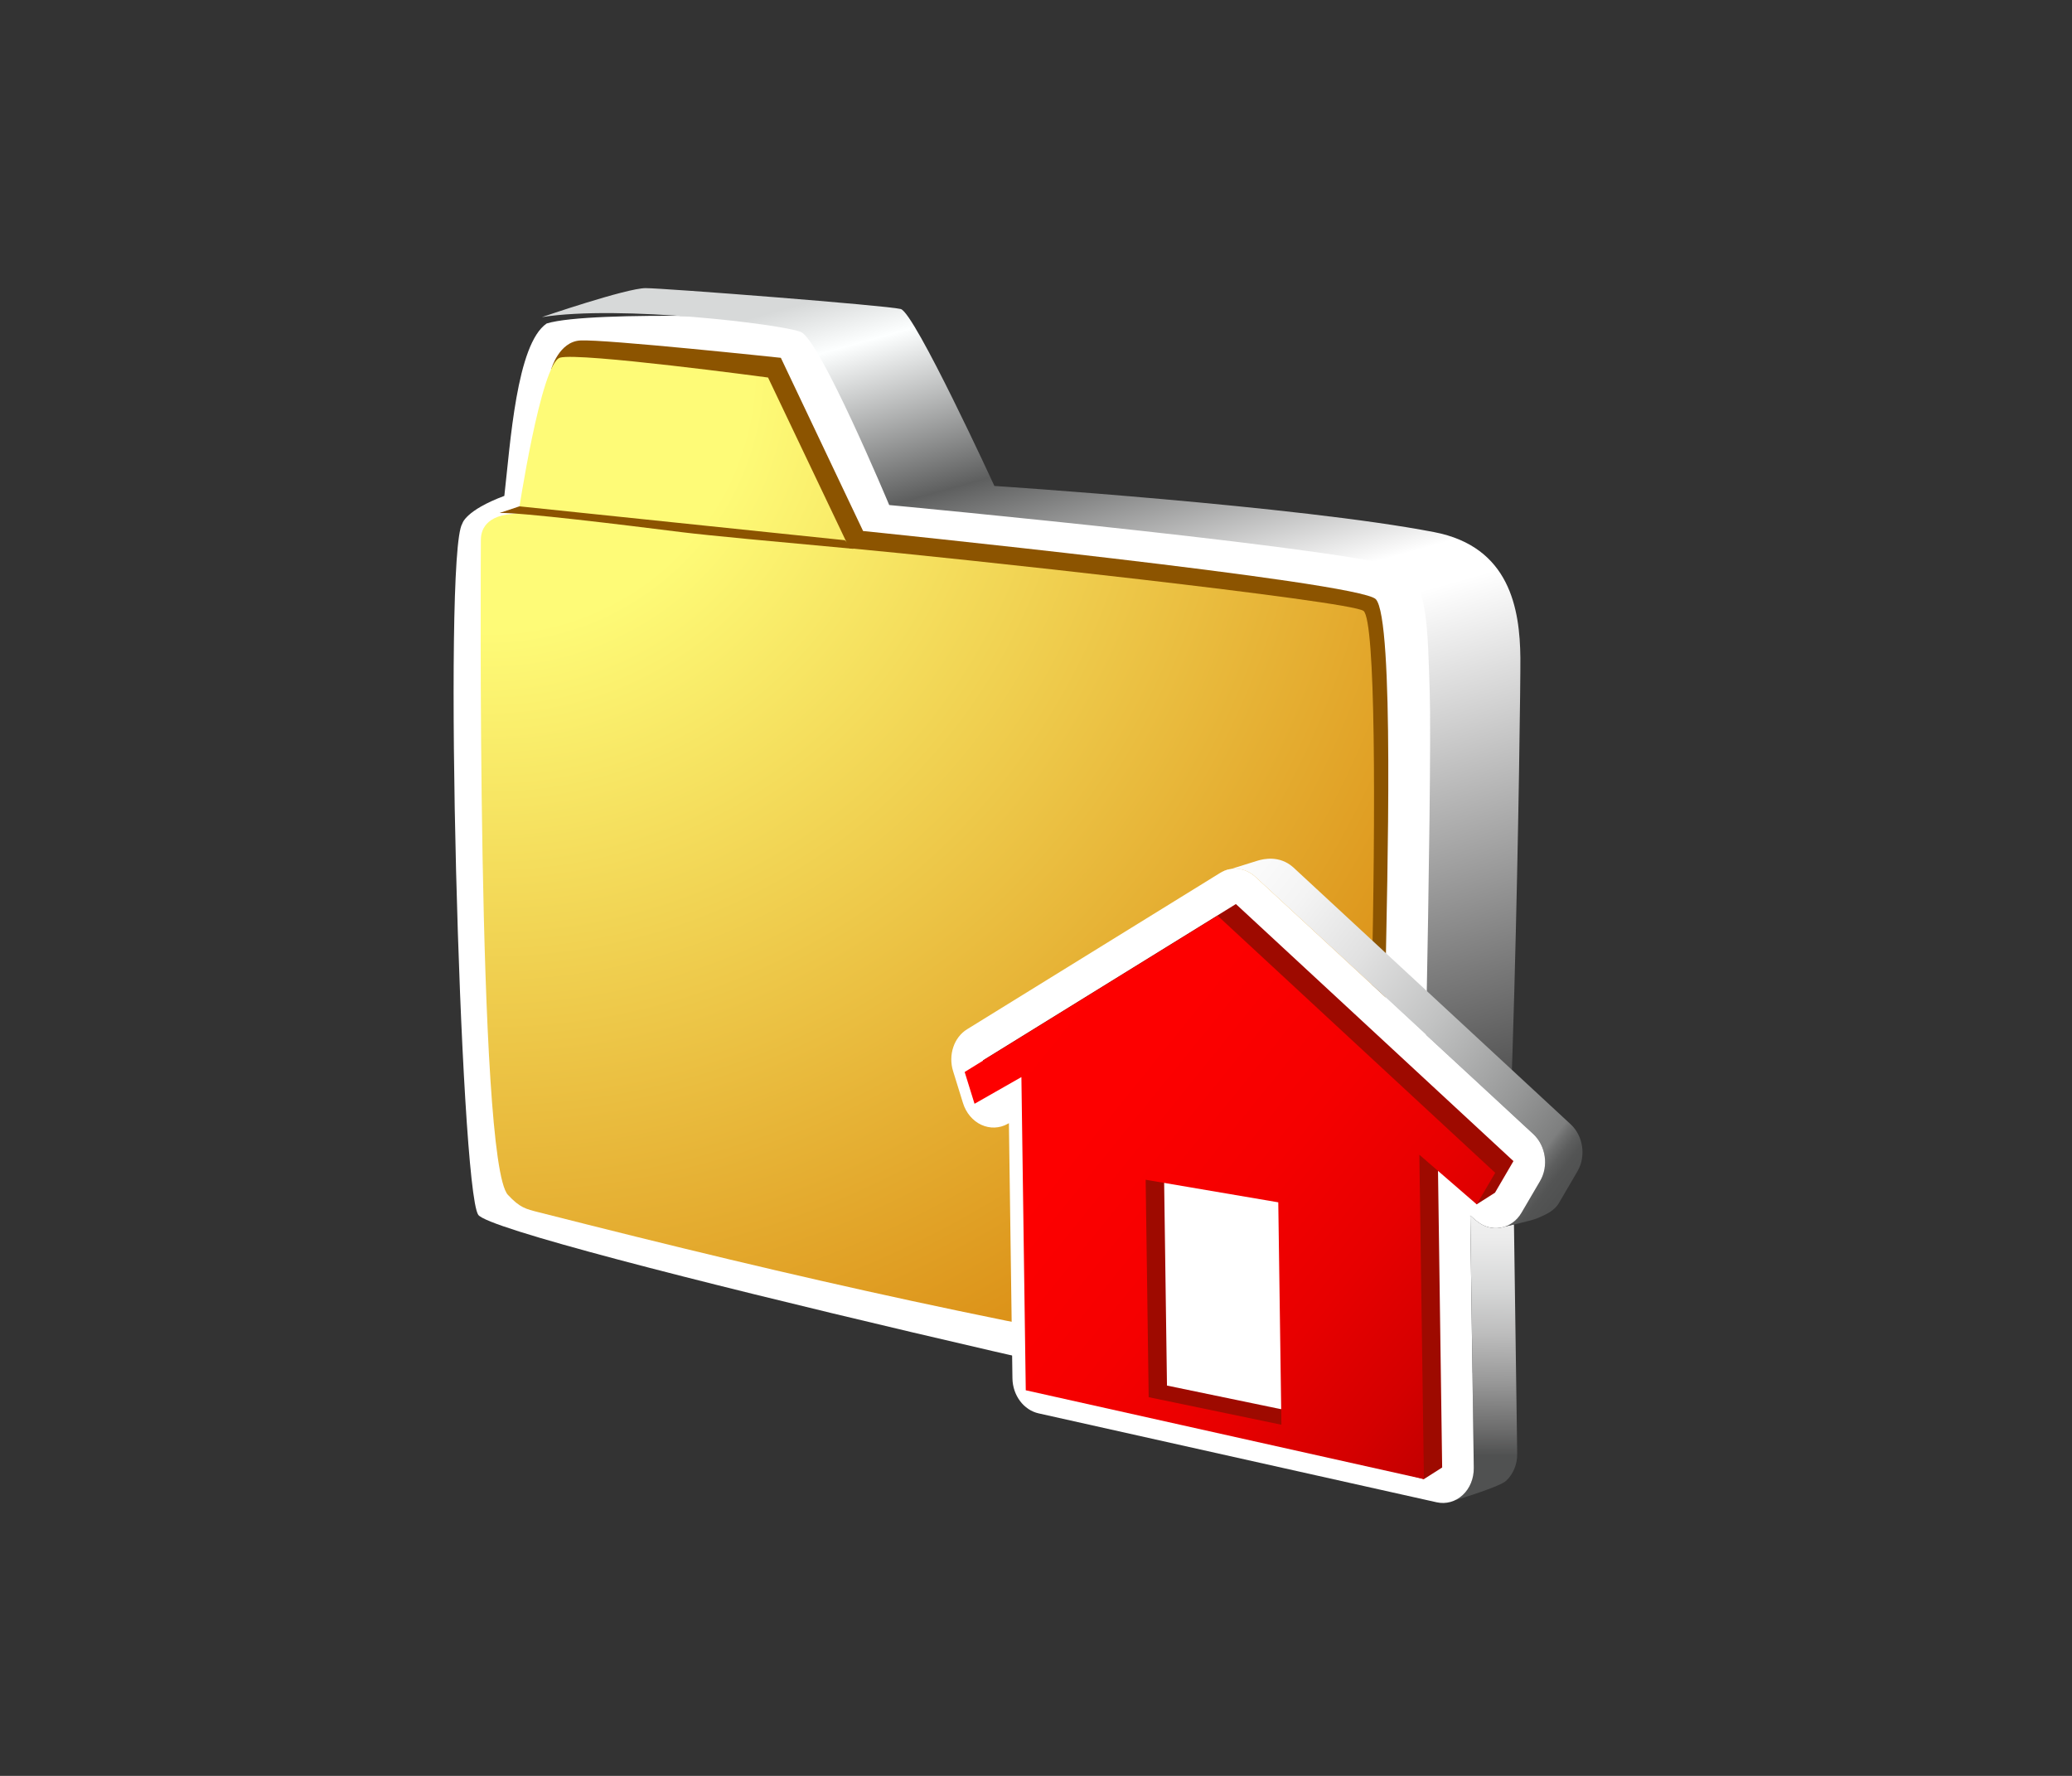 <?xml version="1.0" encoding="utf-8"?>
<!-- Generator: Adobe Illustrator 12.0.0, SVG Export Plug-In . SVG Version: 6.00 Build 51448)  -->
<!DOCTYPE svg PUBLIC "-//W3C//DTD SVG 1.0//EN" "http://www.w3.org/TR/2001/REC-SVG-20010904/DTD/svg10.dtd">
<svg  version="1.0" id="Layer_1" xmlns="http://www.w3.org/2000/svg" xmlns:xlink="http://www.w3.org/1999/xlink" width="84" height="72" viewBox="0 0 84 72"
	 overflow="visible" enable-background="new 0 0 84 72" xml:space="preserve">
<rect x="0" y="0" width="84" height="72" fill="#333333" stroke="none"/>
<g>
	<g>
		<g>
			<g>
				<path fill="#FFFFFF" d="M57.74,56.746l0.645-34.06l-21.85-2.27l-3.855-7.495c0,0-8.696-0.366-10.517,0.194
					c-1.225,0.83-1.473,4.87-1.717,6.99c-1.589,0.593-1.705,1.126-1.705,1.126c-0.796,1.262-0.09,26.922,0.647,28.021
					c0.723,1.081,34.157,8.7,36.027,8.749C56.017,58.054,56.82,57.54,57.74,56.746z"/>
				
					<linearGradient id="XMLID_6_" gradientUnits="userSpaceOnUse" x1="-58.681" y1="-583.05" x2="-47.403" y2="-623.488" gradientTransform="matrix(1.136 0 0 -1.136 105.669 -653.516)">
					<stop  offset="0" style="stop-color:#D7D9D9"/>
					<stop  offset="0.034" style="stop-color:#D7D9D9"/>
					<stop  offset="0.079" style="stop-color:#FDFFFF"/>
					<stop  offset="0.219" style="stop-color:#5E5F5F"/>
					<stop  offset="0.376" style="stop-color:#FFFFFF"/>
					<stop  offset="0.41" style="stop-color:#FFFFFF"/>
					<stop  offset="1" style="stop-color:#0D0D0D"/>
				</linearGradient>
				<path fill="url(#XMLID_6_)" d="M55.705,57.96c1.018-0.092,4.537-2.326,4.833-3.316c0.791-2.655,1.114-26.49,1.099-27.973
					c-0.021-1.979-0.422-4.504-3.494-5.097c-5.492-1.062-17.83-1.872-17.83-1.872s-3.236-7.035-3.797-7.174
					c-0.565-0.144-9.571-0.846-10.343-0.846c-0.776,0-4.204,1.175-4.204,1.175c3.17-0.504,9.718,0.289,10.496,0.601
					c0.779,0.313,3.584,7.018,3.584,7.018s20.063,1.882,20.975,2.652c0.854,0.72,0.854,2.383,0.938,4.93
					c0.107,3.286-0.334,24.082-0.475,25.847C57.325,55.902,56.711,57.563,55.705,57.96z"/>
				<path fill="#8C5400" d="M52.492,55.633c0,0,2.062,0.713,3.012-1.091c0.547-1.034,0.668-9.96,0.668-15.164
					c0.06-3.456,0.365-14.293-0.398-15.086c-0.691-0.716-20.784-2.763-20.784-2.763l-3.334-7.022c0,0-7.138-0.76-8.135-0.703
					c-0.856,0.051-1.17,1.15-1.17,1.15L52.492,55.633z"/>
				
					<radialGradient id="XMLID_7_" cx="-17.077" cy="-679.089" r="52.613" gradientTransform="matrix(1 0 0 -1 36.937 -664.143)" gradientUnits="userSpaceOnUse">
					<stop  offset="0" style="stop-color:#FEFB77"/>
					<stop  offset="0.202" style="stop-color:#FEFB77"/>
					<stop  offset="1" style="stop-color:#D37700"/>
				</radialGradient>
				<path fill="url(#XMLID_7_)" d="M31.137,15.306c0,0-7.667-1.03-8.434-0.805c-0.775,0.225-1.688,6.327-1.688,6.327
					c-1.399,0-1.52,0.754-1.52,1.051c0,0.296-0.182,25.2,1.098,26.566c0.486,0.521,0.716,0.569,1.245,0.704
					c10.822,2.749,19.116,4.618,31.245,6.667c0.779,0.133,1.13,0.273,1.789-0.399c0.438-0.447,1.379-29.82,0.408-30.647
					c-0.471-0.402-16.687-2.162-20.845-2.542L31.137,15.306z"/>
				<path fill="#8C5400" d="M34.25,21.902l-13.197-1.374c-0.002,0.016-0.018,0.008-0.018,0.008s-0.428,0.143-0.783,0.261
					c0.914-0.021,4.939,0.472,7.393,0.78c1.07,0.133,3.873,0.392,6.955,0.675L34.25,21.902z"/>
			</g>
		</g>
		<g>
			
				<linearGradient id="XMLID_8_" gradientUnits="userSpaceOnUse" x1="63.815" y1="47.851" x2="63.815" y2="60.393" gradientTransform="matrix(0.986 0.01 0.014 1.014 -3.679 -2.858)">
				<stop  offset="0.006" style="stop-color:#FBFBFB"/>
				<stop  offset="0.16" style="stop-color:#F7F7F7"/>
				<stop  offset="0.312" style="stop-color:#EBEBEB"/>
				<stop  offset="0.464" style="stop-color:#D7D8D8"/>
				<stop  offset="0.615" style="stop-color:#BCBCBC"/>
				<stop  offset="0.766" style="stop-color:#989898"/>
				<stop  offset="0.914" style="stop-color:#6D6D6D"/>
				<stop  offset="1" style="stop-color:#505151"/>
			</linearGradient>
			<path fill="url(#XMLID_8_)" d="M59.845,49.486c0,0-0.196-0.167-0.239-0.205c0.051,3.534,0.143,10.231,0.143,10.231
				c0.012,0.848-0.615,1.32-1.004,1.389c0,0,2.023-0.594,2.313-0.864c0.292-0.272,0.456-0.675,0.45-1.103
				c0,0-0.082-5.759-0.131-9.294l-0.539,0.134C60.488,49.838,60.127,49.732,59.845,49.486z"/>
			
				<linearGradient id="XMLID_9_" gradientUnits="userSpaceOnUse" x1="53.447" y1="38.256" x2="67.448" y2="49.567" gradientTransform="matrix(0.986 0.01 0.014 1.014 -3.679 -2.858)">
				<stop  offset="0.006" style="stop-color:#FBFBFB"/>
				<stop  offset="0.135" style="stop-color:#F4F4F4"/>
				<stop  offset="0.321" style="stop-color:#E1E1E1"/>
				<stop  offset="0.543" style="stop-color:#C1C2C2"/>
				<stop  offset="0.79" style="stop-color:#969797"/>
				<stop  offset="0.91" style="stop-color:#7E7F7F"/>
				<stop  offset="0.925" style="stop-color:#6E6F6F"/>
				<stop  offset="0.947" style="stop-color:#5D5E5E"/>
				<stop  offset="0.97" style="stop-color:#535454"/>
				<stop  offset="1" style="stop-color:#505151"/>
			</linearGradient>
			<path fill="url(#XMLID_9_)" d="M63.678,45.584L52.422,35.158c-0.553-0.485-1.191-0.339-1.447-0.261l-1.393,0.435
				c0.432-0.203,0.945-0.125,1.322,0.227L62.16,45.978c0.51,0.475,0.631,1.299,0.275,1.907l-0.75,1.28
				c-0.156,0.269-0.389,0.459-0.66,0.556c0,0,1.031-0.21,1.33-0.342c0.326-0.144,0.656-0.282,0.849-0.612l0.747-1.278
				C64.307,46.882,64.188,46.059,63.678,45.584z"/>
			<path fill="#FFFFFF" d="M50.904,35.559L62.16,45.978c0.51,0.475,0.631,1.299,0.275,1.907l-0.75,1.28
				c-0.191,0.329-0.498,0.55-0.848,0.609c-0.35,0.063-0.711-0.042-0.993-0.288c0,0-0.196-0.167-0.239-0.205
				c0.051,3.534,0.143,10.231,0.143,10.231c0.006,0.427-0.158,0.832-0.449,1.101c-0.291,0.271-0.678,0.378-1.053,0.295
				l-16.137-3.605c-0.609-0.134-1.053-0.731-1.064-1.419c0,0-0.102-7.228-0.143-10.347c-0.002,0-0.05,0.028-0.05,0.028
				c-0.332,0.186-0.721,0.199-1.069,0.038c-0.347-0.159-0.618-0.482-0.743-0.882l-0.401-1.294c-0.204-0.654,0.035-1.372,0.57-1.699
				l10.254-6.336C49.922,35.11,50.492,35.173,50.904,35.559z"/>
			<path fill="#9E0A00" d="M50.104,36.653l-10.254,6.336l0.399,1.292L42.15,43.2l0.175,12.693l15.401,4.075l0.74-0.471l-0.184-13.15
				l1.585,2.48l0.741-0.471l0.748-1.281L50.104,36.653z M52.688,57.289l-5.378-1.114l-0.123-8.814l5.376,0.914L52.688,57.289z"/>
			
				<linearGradient id="XMLID_10_" gradientUnits="userSpaceOnUse" x1="37.94" y1="39.011" x2="65.831" y2="62.413" gradientTransform="matrix(0.986 0.01 0.014 1.014 -3.679 -2.858)">
				<stop  offset="0.006" style="stop-color:#FF0000"/>
				<stop  offset="0.356" style="stop-color:#FD0000"/>
				<stop  offset="0.539" style="stop-color:#F50000"/>
				<stop  offset="0.683" style="stop-color:#E70000"/>
				<stop  offset="0.808" style="stop-color:#D40000"/>
				<stop  offset="0.918" style="stop-color:#BC0000"/>
				<stop  offset="1" style="stop-color:#A40000"/>
			</linearGradient>
			<path fill="url(#XMLID_10_)" d="M49.363,37.126l-10.255,6.336l0.4,1.289l1.9-1.083l0.177,12.698l16.141,3.603l-0.184-13.151
				l2.325,2.011l0.75-1.279L49.363,37.126z M51.949,57.763l-5.381-1.117l-0.122-8.815l5.376,0.915L51.949,57.763z"/>
		</g>
	</g>
	<rect fill="none" width="84" height="72"/>
</g>
</svg>
